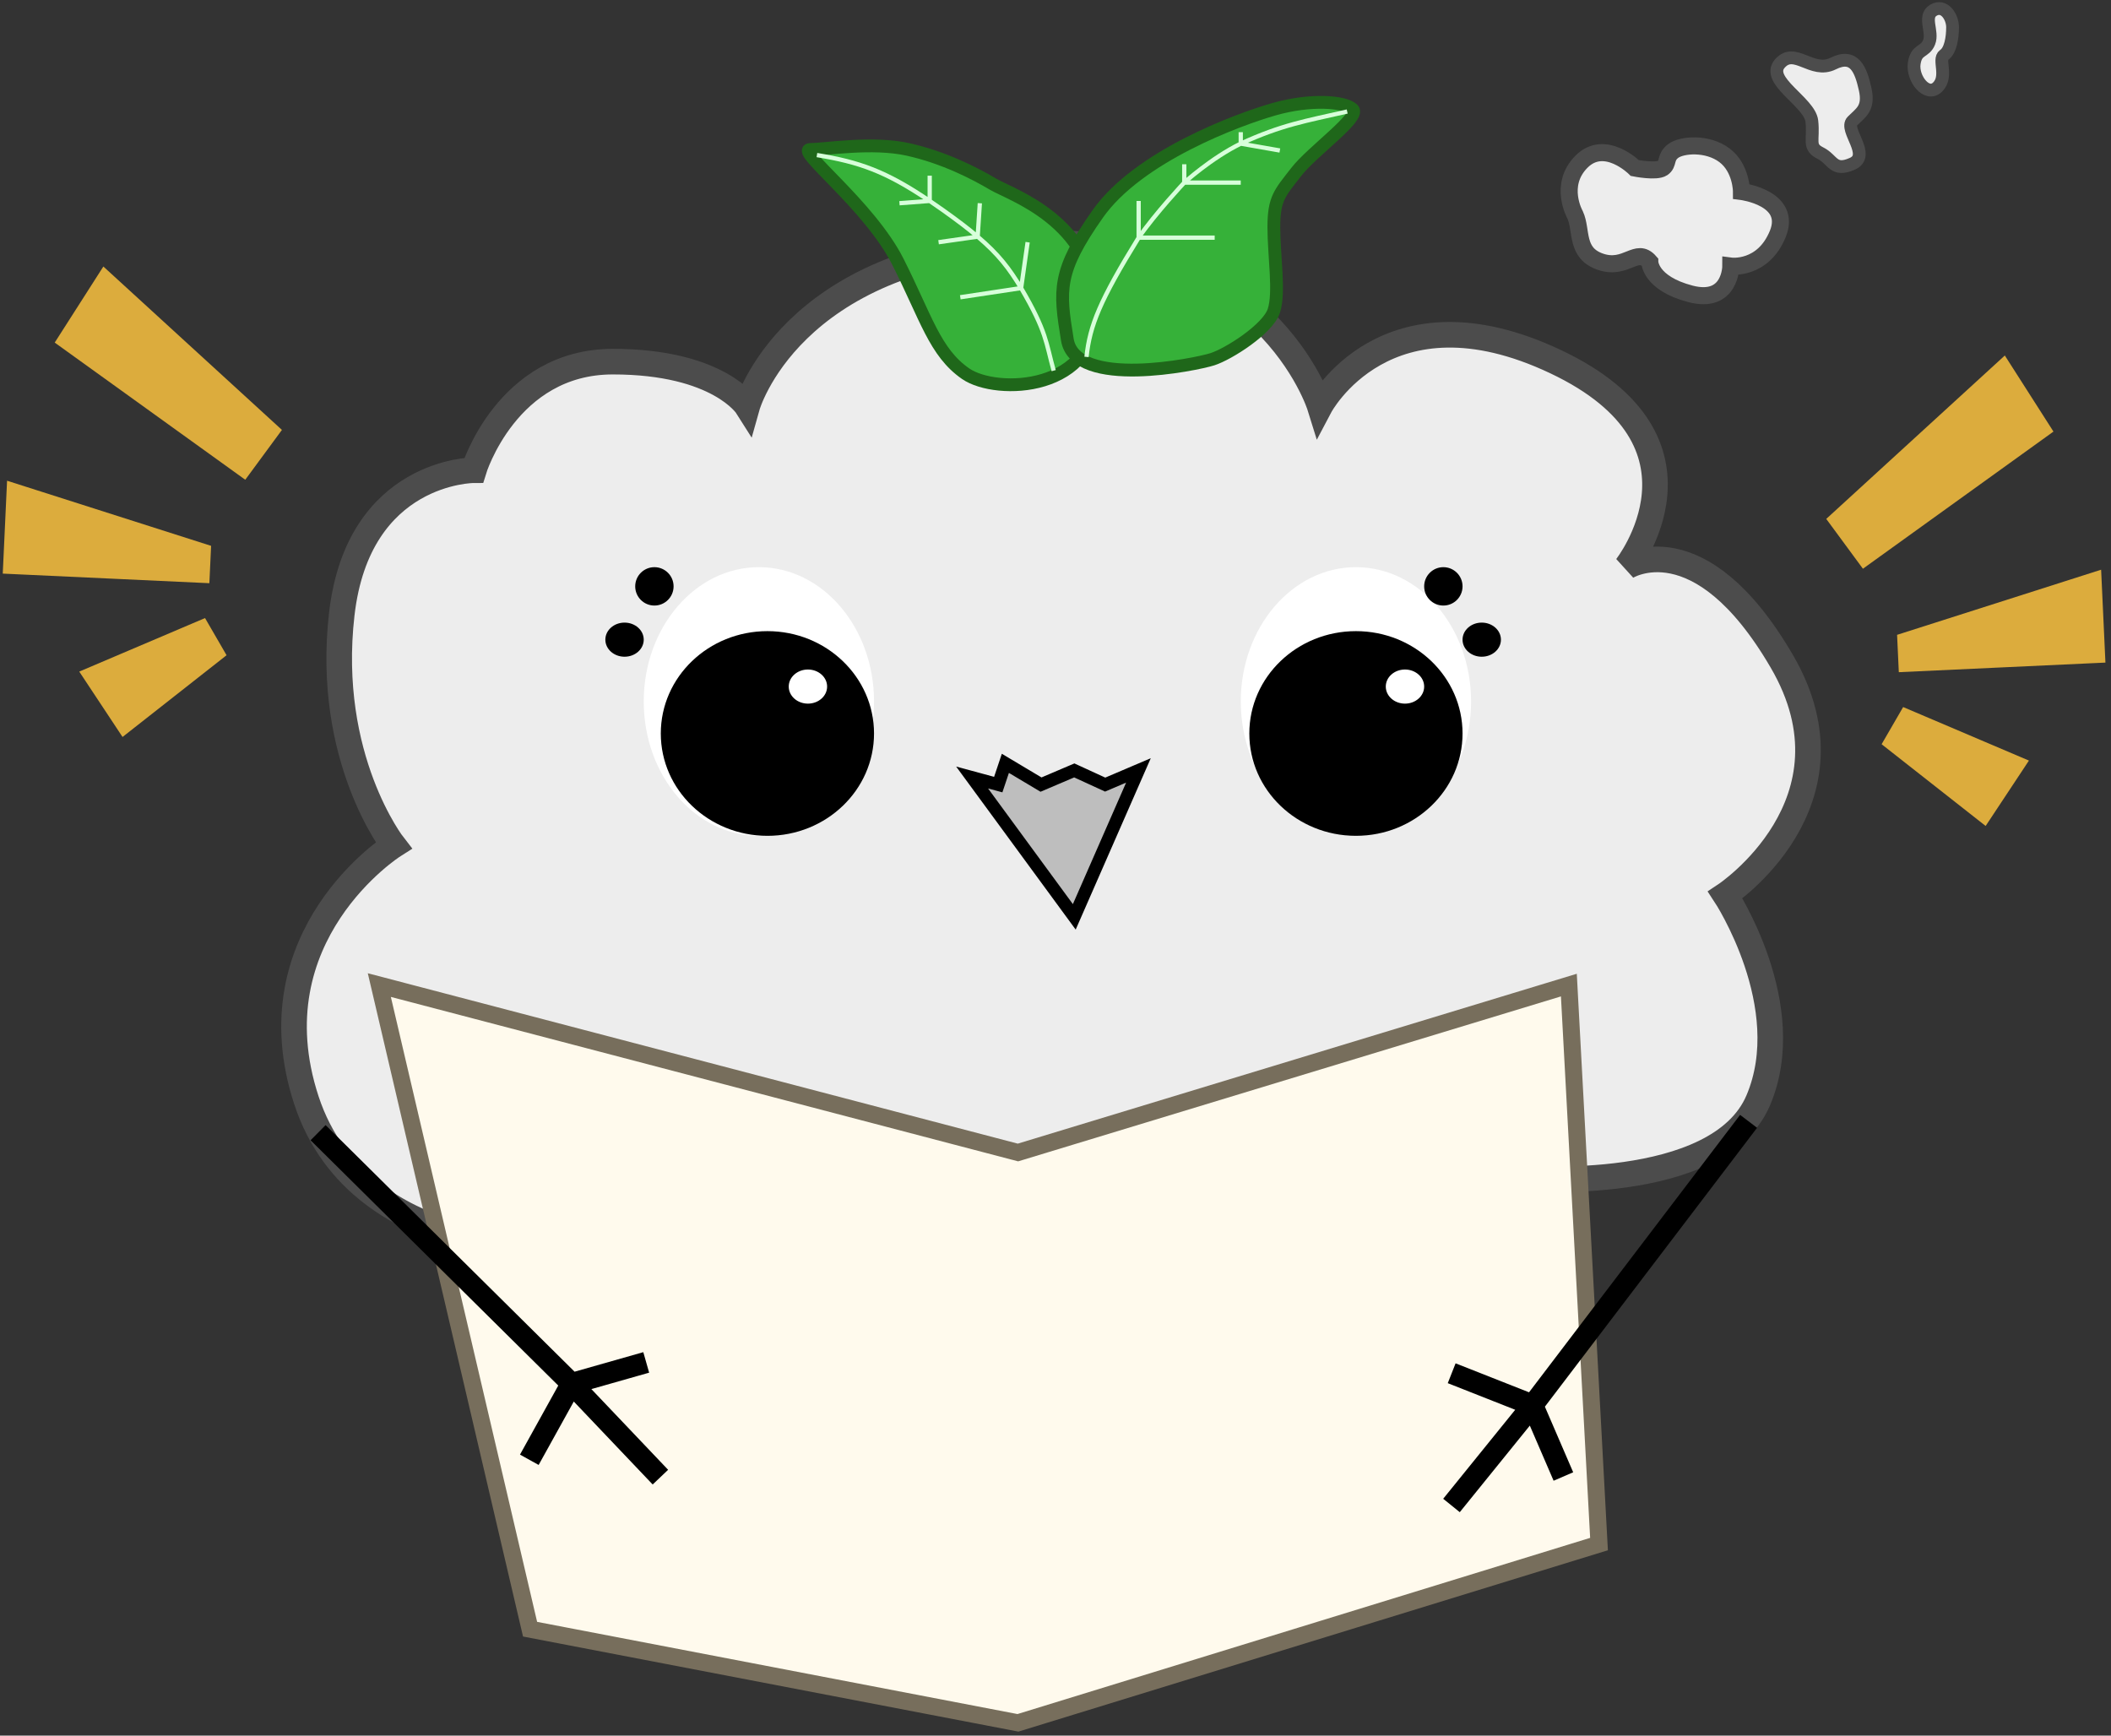 <svg width="495" height="407" viewBox="0 0 495 407" fill="none" xmlns="http://www.w3.org/2000/svg">
<rect x="0" y="0" width="495" height="407" fill="#333333" stroke="none"/>
<path d="M175.197 95.319C175.197 95.319 185.145 59.901 240.964 57.134C296.783 54.367 309.494 95.319 309.494 95.319C309.494 95.319 324.968 65.989 364.76 84.804C404.552 103.62 381.34 132.95 381.34 132.95C381.34 132.95 398.472 121.882 417.816 155.086C437.159 188.29 404.552 209.873 404.552 209.873C404.552 209.873 421.684 235.882 412.289 258.018C402.894 280.154 357.023 276.281 357.023 276.281C357.023 276.281 329.942 337.155 240.964 334.941C151.985 332.727 135.958 292.883 135.958 292.883C135.958 292.883 84.56 296.756 71.849 258.018C59.138 219.28 92.297 198.251 92.297 198.251C92.297 198.251 76.27 177.775 80.139 144.018C84.008 110.261 111.088 110.261 111.088 110.261C111.088 110.261 118.825 84.804 143.695 84.804C168.565 84.804 175.197 95.319 175.197 95.319Z" fill="#EDEDED" stroke="#4C4C4C" stroke-width="6"/>
<path d="M227.947 182.323L234.075 183.985L235.747 179L244.104 183.985L251.904 180.662L259.147 183.985L266.947 180.662L251.904 215L227.947 182.323Z" fill="#BEBEBE" stroke="black" stroke-width="3"/>
<ellipse cx="177.947" cy="164.5" rx="27" ry="31.5" fill="white"/>
<ellipse cx="317.947" cy="164.5" rx="27" ry="31.5" fill="white"/>
<ellipse cx="179.947" cy="172" rx="25" ry="24" fill="black"/>
<ellipse cx="317.947" cy="172" rx="25" ry="24" fill="black"/>
<ellipse cx="146.447" cy="150" rx="4.5" ry="4" fill="black"/>
<ellipse cx="347.447" cy="150" rx="4.5" ry="4" fill="black"/>
<circle cx="153.447" cy="137.5" r="4.5" fill="black"/>
<ellipse cx="189.447" cy="161" rx="4.5" ry="4" fill="white"/>
<ellipse cx="329.447" cy="161" rx="4.5" ry="4" fill="white"/>
<circle cx="338.447" cy="137.5" r="4.5" fill="black"/>
<path d="M124.295 382.042L88.947 231L238.695 270.258L367.877 231L374.947 362.081L238.695 404L124.295 382.042Z" fill="#FFFAED" stroke="#776E5C" stroke-width="4"/>
<path d="M410.017 262.95L359.381 329.513M359.381 329.513L340.398 322.024M359.381 329.513L366.595 346.238M359.381 329.513L340.353 353.03" stroke="black" stroke-width="5"/>
<path d="M74.588 265.611L134.009 324.465M134.009 324.465L124.117 342.314M134.009 324.465L151.53 319.484M134.009 324.465L154.855 346.386" stroke="black" stroke-width="5"/>
<path d="M256.984 71.856C257.588 91.881 233.67 92.641 226.43 87.634C219.19 82.628 217.154 74.469 210.518 61.328C203.881 48.186 186.384 35.044 190.004 35.044C193.624 35.044 204.484 33.167 212.931 35.044C221.378 36.922 228.618 40.676 232.841 43.18C237.064 45.683 256.381 51.83 256.984 71.856Z" fill="#36B139" stroke="#1F671A" stroke-width="3"/>
<path d="M191.554 36.361C201.46 37.995 207.631 40.101 218.002 47.117M239.437 67.553C245.495 77.867 245.25 80.389 247.078 86.914M239.437 67.553C236.664 62.972 234.207 59.697 229.249 55.491M239.437 67.553L225.174 69.705M239.437 67.553L240.965 56.797M218.002 47.117C218.993 47.788 220.023 48.504 221.099 49.268C224.447 51.644 227.086 53.656 229.249 55.491M218.002 47.117L210.911 47.655M218.002 47.117V41.202M229.249 55.491L229.758 47.655M229.249 55.491L220.08 56.797" stroke="#D7FFDA"/>
<path d="M257.396 50.176C247.901 63.682 248.376 67.979 250.275 79.644C252.174 91.308 280.517 85.461 284.315 84.233C288.113 83.005 297.275 77.188 298.699 72.891C300.123 68.593 298.699 59.999 298.699 53.246C298.699 46.493 300.123 45.265 303.921 40.353C307.719 35.442 319.113 27.461 317.214 25.62C315.315 23.778 307.244 23.164 298.699 25.62C290.154 28.075 266.891 36.67 257.396 50.176Z" fill="#36B139" stroke="#1F671A" stroke-width="3"/>
<path d="M254.771 83.695C255.542 76.347 257.89 70.517 266.996 55.73M266.996 55.73C270.914 50.053 277.693 42.822 277.693 42.822M266.996 55.73H284.825M266.996 55.73V47.125M277.693 42.822C277.693 42.822 284.037 37.052 290.938 33.68M277.693 42.822H290.938M277.693 42.822V38.52M290.938 33.68C300.594 29.247 306.107 28.379 315.898 26.151M290.938 33.68L300.107 35.293M290.938 33.68V30.991" stroke="#D7FFDA"/>
<path d="M24.439 64.036L14.184 80.078L57.292 111.11L64.771 100.945L24.439 64.036Z" fill="#DCAC3D"/>
<path d="M2.596 114.078L1.692 133.557L48.142 135.712L48.466 128.719L2.596 114.078Z" fill="#DCAC3D"/>
<path d="M28.969 171.362L20.082 157.935L47.655 146.201L51.826 153.402L28.969 171.362Z" fill="#DCAC3D"/>
<path d="M24.439 64.036L14.184 80.078L57.292 111.11L64.771 100.945L24.439 64.036Z" stroke="#DCAC3D" stroke-width="2"/>
<path d="M2.596 114.078L1.692 133.557L48.142 135.712L48.466 128.719L2.596 114.078Z" stroke="#DCAC3D" stroke-width="2"/>
<path d="M28.969 171.362L20.082 157.935L47.655 146.201L51.826 153.402L28.969 171.362Z" stroke="#DCAC3D" stroke-width="2"/>
<path d="M469.901 84.904L480.156 100.946L437.048 131.977L429.569 121.813L469.901 84.904Z" fill="#DCAC3D"/>
<path d="M491.744 134.945L492.648 154.424L446.198 156.58L445.874 149.587L491.744 134.945Z" fill="#DCAC3D"/>
<path d="M465.371 192.229L474.258 178.803L446.685 167.068L442.514 174.269L465.371 192.229Z" fill="#DCAC3D"/>
<path d="M469.901 84.904L480.156 100.946L437.048 131.977L429.569 121.813L469.901 84.904Z" stroke="#DCAC3D" stroke-width="2"/>
<path d="M491.744 134.945L492.648 154.424L446.198 156.58L445.874 149.587L491.744 134.945Z" stroke="#DCAC3D" stroke-width="2"/>
<path d="M465.371 192.229L474.258 178.803L446.685 167.068L442.514 174.269L465.371 192.229Z" stroke="#DCAC3D" stroke-width="2"/>
<path d="M424.851 28.402C424.351 23.902 413.851 18.902 417.351 14.902C420.851 10.902 424.851 17.402 429.851 14.902C434.851 12.402 436.351 16.402 437.351 20.902C438.351 25.402 436.351 26.402 434.351 28.402C432.351 30.402 438.851 36.402 434.351 38.402C429.851 40.402 429.851 37.402 426.851 35.902C423.851 34.402 425.351 32.902 424.851 28.402Z" fill="#EDEDED"/>
<path d="M453.351 2.402C455.851 0.902 457.851 3.902 457.851 6.402C457.851 8.902 457.351 11.902 455.851 12.902C454.351 13.902 456.851 17.902 454.351 20.402C451.851 22.902 448.351 18.402 448.851 14.902C449.351 11.402 451.351 12.402 452.351 9.902C453.351 7.402 450.851 3.902 453.351 2.402Z" fill="#EDEDED"/>
<path d="M424.851 28.402C424.351 23.902 413.851 18.902 417.351 14.902C420.851 10.902 424.851 17.402 429.851 14.902C434.851 12.402 436.351 16.402 437.351 20.902C438.351 25.402 436.351 26.402 434.351 28.402C432.351 30.402 438.851 36.402 434.351 38.402C429.851 40.402 429.851 37.402 426.851 35.902C423.851 34.402 425.351 32.902 424.851 28.402Z" stroke="#4C4C4C" stroke-width="3"/>
<path d="M453.351 2.402C455.851 0.902 457.851 3.902 457.851 6.402C457.851 8.902 457.351 11.902 455.851 12.902C454.351 13.902 456.851 17.902 454.351 20.402C451.851 22.902 448.351 18.402 448.851 14.902C449.351 11.402 451.351 12.402 452.351 9.902C453.351 7.402 450.851 3.902 453.351 2.402Z" stroke="#4C4C4C" stroke-width="3"/>
<path d="M386.851 61.402C383.756 57.838 381.351 63.402 375.351 61.402C369.351 59.402 371.018 54.068 369.351 50.402C369.351 50.402 365.351 43.402 370.851 37.902C376.351 32.402 383.351 39.402 383.351 39.402C383.351 39.402 388.351 40.402 389.851 39.402C391.351 38.402 390.351 36.902 392.351 35.402C394.351 33.902 400.351 33.402 404.351 36.402C408.351 39.402 408.351 44.902 408.351 44.902C408.351 44.902 420.351 46.402 416.851 54.902C413.351 63.402 405.851 62.402 405.851 62.402C405.851 62.402 405.851 71.402 396.351 68.902C386.851 66.402 386.851 61.402 386.851 61.402Z" fill="#EDEDED" stroke="#4C4C4C" stroke-width="4"/>
</svg>
